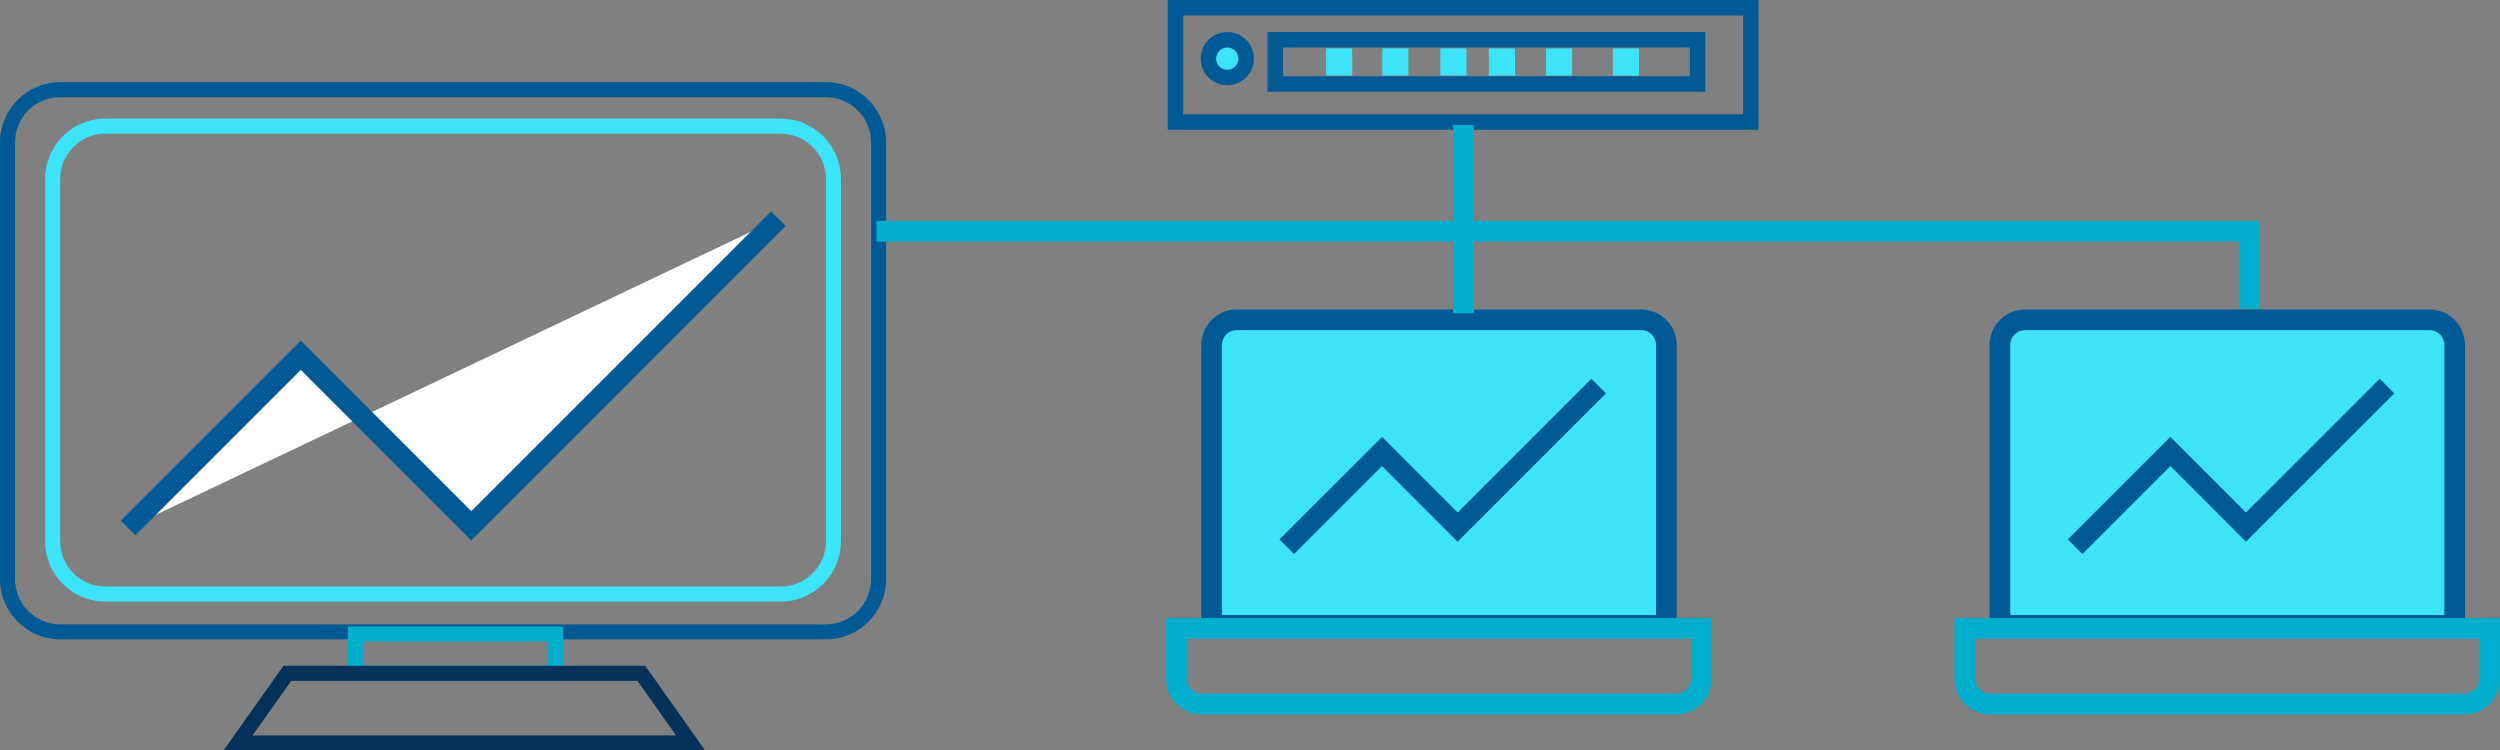 <?xml version="1.0" encoding="UTF-8"?>
<svg id="Capa_2" data-name="Capa 2" xmlns="http://www.w3.org/2000/svg" viewBox="0 0 483.85 145.24">
  <rect x="0" y="0" width="483.85" height="145.24" fill="#808080" stroke="none"/>
  <defs>
    <style>
      .cls-1 {
        fill: #015a96;
      }

      .cls-1, .cls-2, .cls-3, .cls-4, .cls-5 {
        stroke-width: 0px;
      }

      .cls-2, .cls-6 {
        fill: #3de3f9;
      }

      .cls-7, .cls-8, .cls-6 {
        stroke: #015a96;
      }

      .cls-7, .cls-8, .cls-6, .cls-9 {
        stroke-miterlimit: 10;
      }

      .cls-7, .cls-5, .cls-9 {
        fill: none;
      }

      .cls-7, .cls-6 {
        stroke-width: 3px;
      }

      .cls-8 {
        fill: #fff;
      }

      .cls-8, .cls-9 {
        stroke-width: 4px;
      }

      .cls-3 {
        fill: #05325b;
      }

      .cls-4 {
        fill: #00aece;
      }

      .cls-9 {
        stroke: #00aece;
      }
    </style>
  </defs>
  <g id="Capa_1-2" data-name="Capa 1">
    <path class="cls-2" d="m151.1,116.43H20.39c-6.43,0-11.66-5.23-11.66-11.66V34.62c0-6.43,5.23-11.66,11.66-11.66h130.71c6.43,0,11.66,5.23,11.66,11.66v70.15c0,6.43-5.23,11.66-11.66,11.66ZM20.39,25.87c-4.82,0-8.75,3.92-8.75,8.75v70.15c0,4.82,3.92,8.75,8.75,8.75h130.71c4.82,0,8.75-3.92,8.75-8.75V34.62c0-4.82-3.92-8.75-8.75-8.75H20.39Z"/>
    <path class="cls-1" d="m159.84,123.74H11.66c-6.43,0-11.66-5.23-11.66-11.66V27.56c0-6.43,5.23-11.66,11.66-11.66h148.18c6.43,0,11.66,5.23,11.66,11.66v84.53c0,6.43-5.23,11.66-11.66,11.66ZM11.66,18.81c-4.82,0-8.75,3.92-8.75,8.75v84.53c0,4.82,3.92,8.75,8.75,8.75h148.18c4.82,0,8.75-3.92,8.75-8.75V27.56c0-4.82-3.92-8.75-8.75-8.75H11.66Z"/>
    <path class="cls-4" d="m108.99,131.71h-41.67v-10.46h41.67v10.46Zm-38.76-2.91h35.85v-4.64h-35.85v4.64Z"/>
    <path class="cls-3" d="m136.47,145.24H43.26l11.6-16.39h70.01l11.6,16.39Zm-87.58-2.91h81.96l-7.48-10.56H56.36l-7.48,10.56Z"/>
    <g>
      <path class="cls-2" d="m239.35,61.91h78.3c2.68,0,4.86,2.18,4.86,4.86v54.28h-88.02v-54.28c0-2.68,2.18-4.86,4.86-4.86Z"/>
      <path class="cls-1" d="m324.51,123.04h-92.02v-56.28c0-3.78,3.08-6.86,6.86-6.86h78.3c3.78,0,6.86,3.08,6.86,6.86v56.28Zm-88.02-4h84.02v-52.28c0-1.58-1.28-2.86-2.86-2.86h-78.3c-1.58,0-2.86,1.28-2.86,2.86v52.28Z"/>
    </g>
    <path class="cls-4" d="m324.42,138.26h-91.85c-3.78,0-6.86-3.08-6.86-6.86v-11.78h105.56v11.78c0,3.78-3.08,6.86-6.86,6.86Zm-94.7-14.64v7.78c0,1.58,1.28,2.86,2.86,2.86h91.85c1.58,0,2.86-1.28,2.86-2.86v-7.78h-97.56Z"/>
    <g>
      <polyline class="cls-2" points="249.03 105.82 267.48 87.38 282.11 102.01 309.41 74.71"/>
      <polygon class="cls-1" points="250.45 107.23 247.62 104.4 267.48 84.55 282.11 99.19 308 73.3 310.83 76.13 282.11 104.84 267.48 90.2 250.45 107.23"/>
    </g>
    <g>
      <polyline class="cls-5" points="30.7 100.3 66.57 64.43 95.04 92.9 148.13 39.8"/>
      <polygon class="cls-5" points="33.45 103.05 27.95 97.55 66.57 58.93 95.04 87.4 145.38 37.05 150.89 42.55 95.04 98.4 66.57 69.93 33.45 103.05"/>
    </g>
    <g>
      <path class="cls-2" d="m391.92,61.91h78.3c2.68,0,4.86,2.18,4.86,4.86v54.28h-88.02v-54.28c0-2.68,2.18-4.86,4.86-4.86Z"/>
      <path class="cls-1" d="m477.08,123.04h-92.02v-56.28c0-3.78,3.08-6.86,6.86-6.86h78.3c3.78,0,6.86,3.08,6.86,6.86v56.28Zm-88.02-4h84.02v-52.28c0-1.58-1.28-2.86-2.86-2.86h-78.3c-1.58,0-2.86,1.28-2.86,2.86v52.28Z"/>
    </g>
    <path class="cls-4" d="m477,138.26h-91.85c-3.78,0-6.86-3.08-6.86-6.86v-11.78h105.56v11.78c0,3.78-3.08,6.86-6.86,6.86Zm-94.7-14.64v7.78c0,1.58,1.28,2.86,2.86,2.86h91.85c1.58,0,2.86-1.28,2.86-2.86v-7.78h-97.56Z"/>
    <g>
      <polyline class="cls-2" points="401.6 105.82 420.05 87.38 434.68 102.01 461.98 74.71"/>
      <polygon class="cls-1" points="403.02 107.23 400.19 104.4 420.05 84.55 434.68 99.19 460.57 73.3 463.4 76.13 434.68 104.84 420.05 90.2 403.02 107.23"/>
    </g>
    <rect class="cls-7" x="227.5" y="1.5" width="111.36" height="22.12"/>
    <circle class="cls-6" cx="237.53" cy="11.35" r="3.65"/>
    <rect class="cls-2" x="256.65" y="9.37" width="5.06" height="5.25"/>
    <rect class="cls-2" x="267.53" y="9.37" width="5.06" height="5.25"/>
    <rect class="cls-2" x="278.77" y="9.37" width="5.06" height="5.25"/>
    <rect class="cls-2" x="288.15" y="9.37" width="5.06" height="5.25" transform="translate(581.36 24) rotate(180)"/>
    <rect class="cls-2" x="299.21" y="9.37" width="5.06" height="5.25" transform="translate(603.48 24) rotate(180)"/>
    <rect class="cls-2" x="312.14" y="9.37" width="5.06" height="5.25" transform="translate(629.35 24) rotate(180)"/>
    <rect class="cls-7" x="246.81" y="7.69" width="81.74" height="8.57"/>
    <polyline class="cls-9" points="169.64 44.76 435.36 44.76 435.36 59.76"/>
    <line class="cls-9" x1="283.22" y1="24.19" x2="283.22" y2="60.62"/>
    <polyline class="cls-8" points="24.79 102.19 58.22 68.76 91.22 101.76 150.66 42.32"/>
  </g>
</svg>